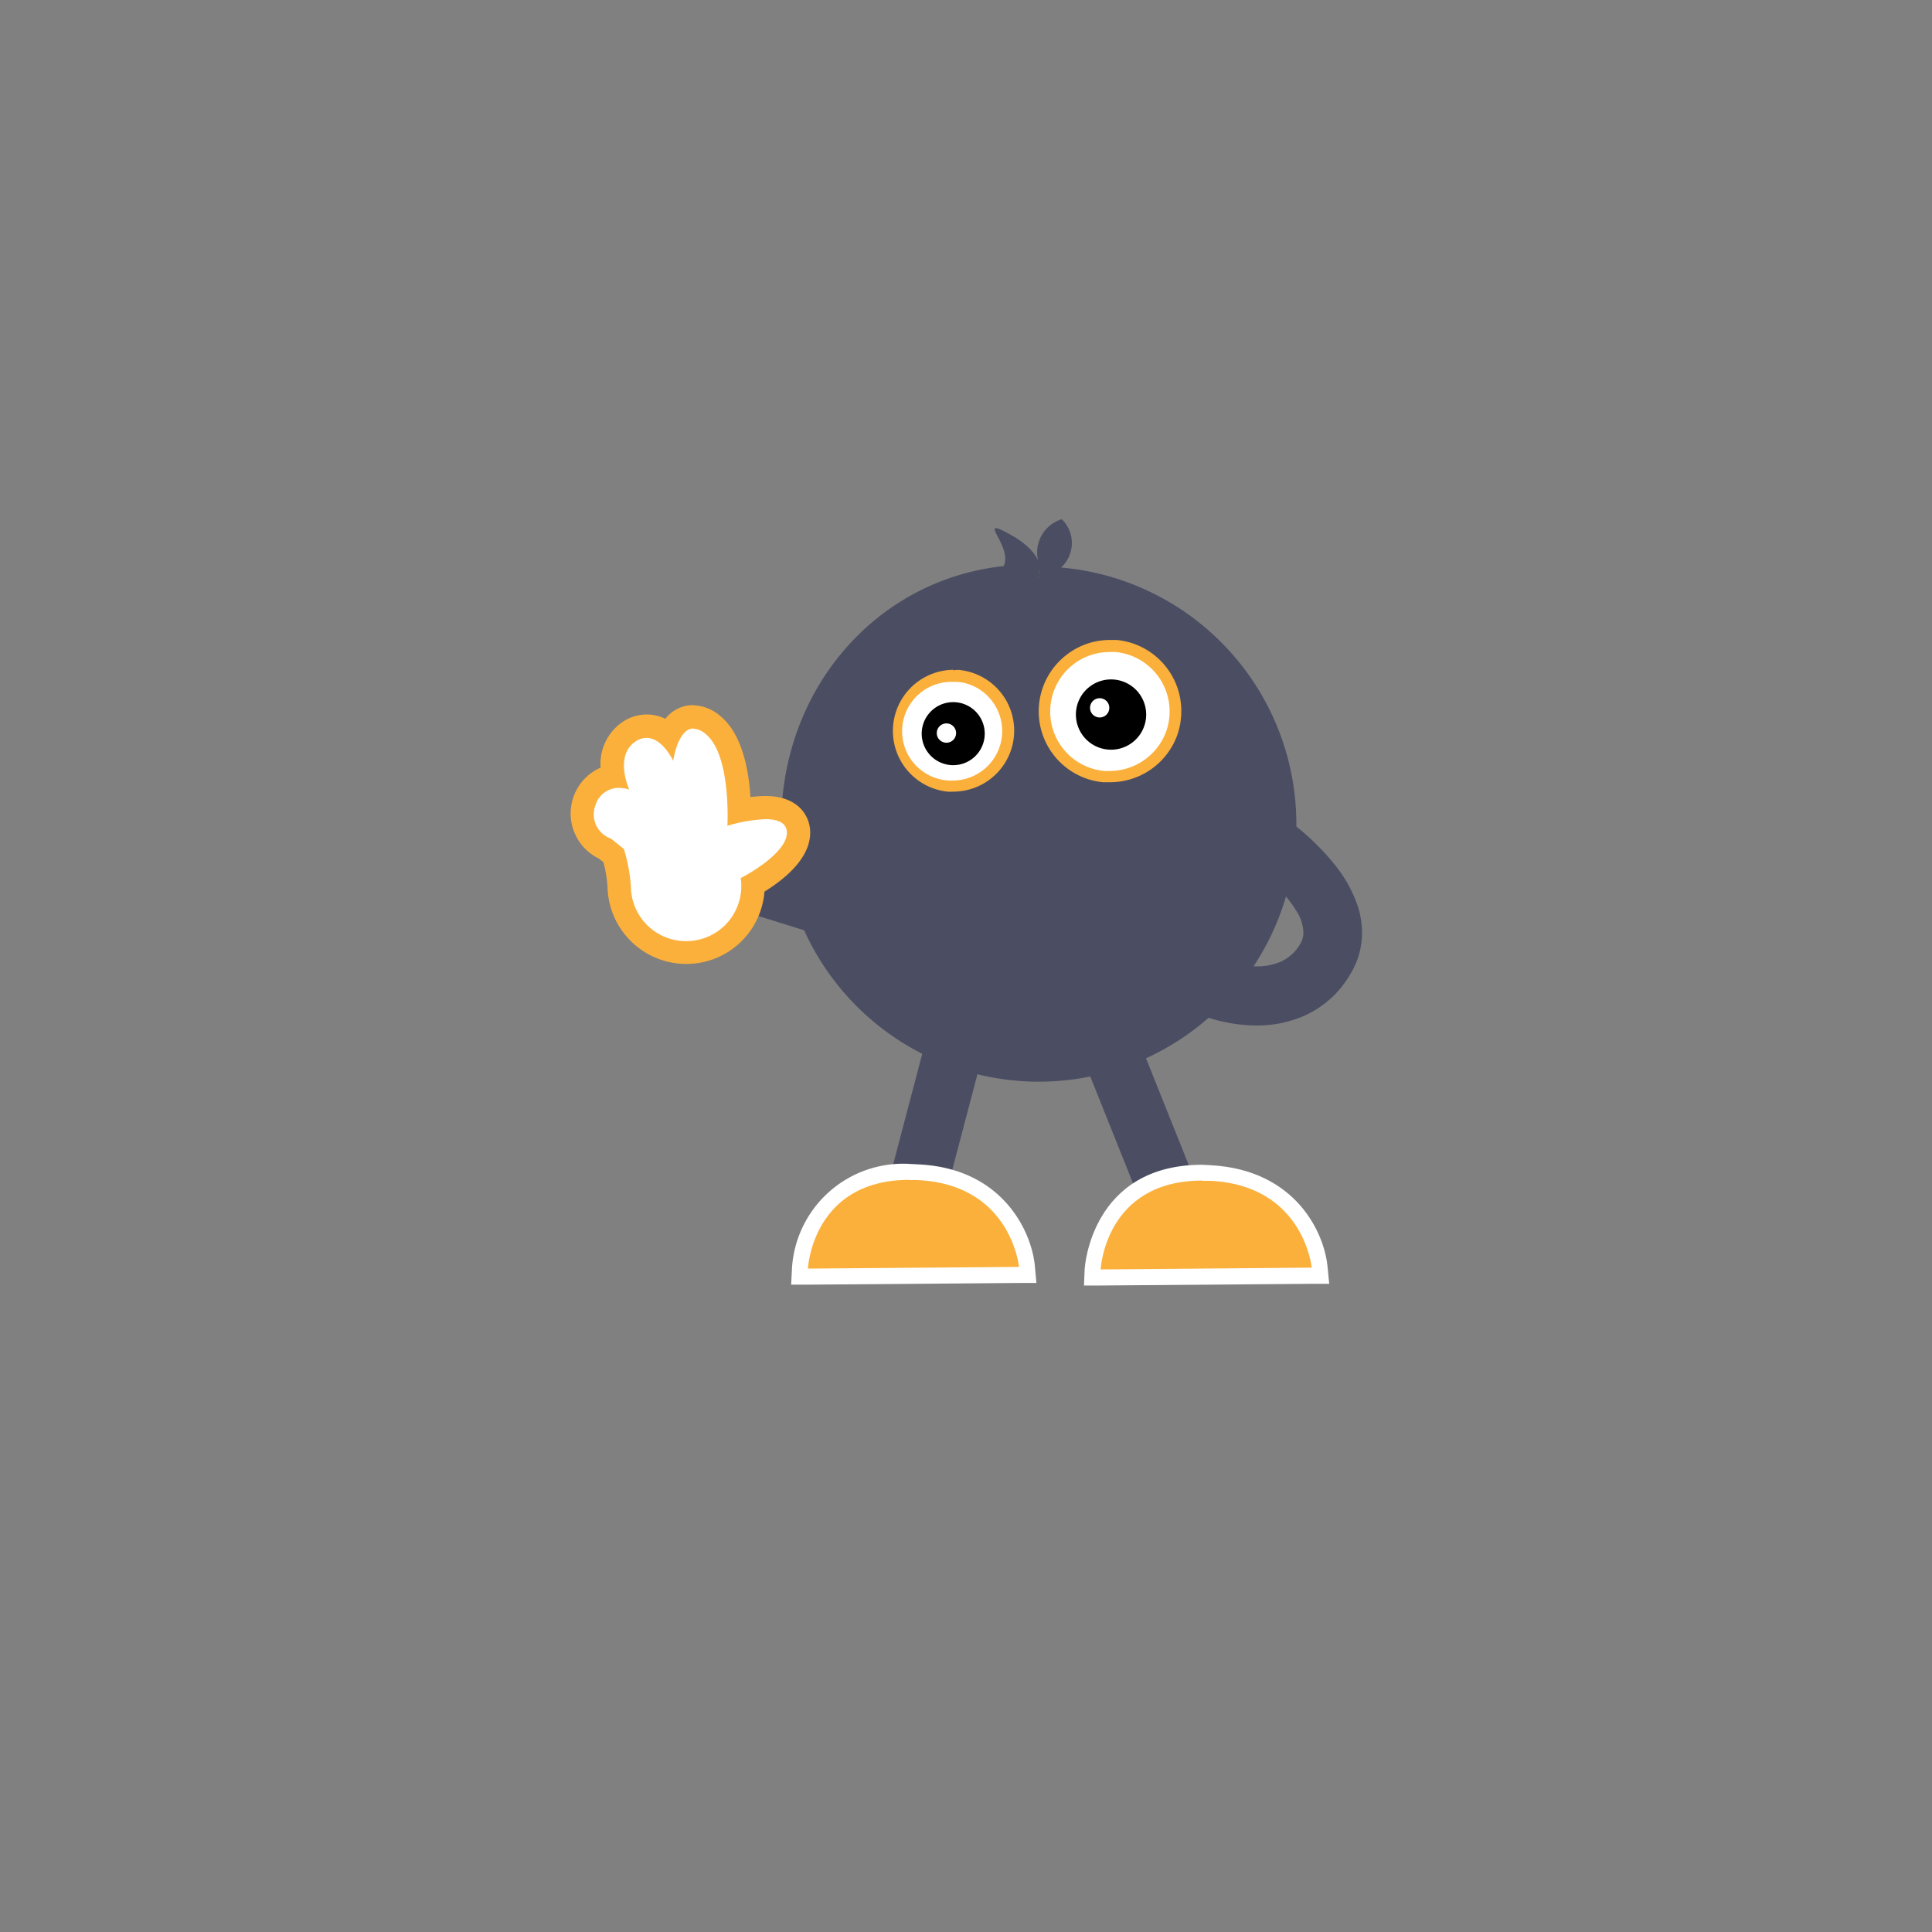 <svg id="Layer_1" data-name="Layer 1" xmlns="http://www.w3.org/2000/svg" viewBox="0 0 160 160"><rect x="0" y="0" width="160" height="160" fill="#808080" stroke="none"/><defs><style>.cls-1{fill:#4b4e63;}.cls-2{fill:#4d4d4d;}.cls-3{fill:#fff;}.cls-4{fill:#fbb03b;}</style></defs><title>Artboard 124</title><path class="cls-1" d="M87.87,47a2.74,2.74,0,0,0,.06-4,2.88,2.88,0,0,0-1.81,3.88c0,.08,0,.17,0,.25a1.29,1.29,0,0,0,0-.25c-.16-.75-.81-1.82-3-2.9-2-1,.74,1.36,0,2.9-10.7,1.15-18.42,10.33-18.42,21.33A21.33,21.33,0,1,0,87.87,47Zm-1.78.17a1.52,1.52,0,0,1-.1.71C86,47.63,86.07,47.39,86.09,47.16Z"/><path class="cls-2" d="M86.09,47.16a1.52,1.52,0,0,1-.1.71C86,47.63,86.07,47.39,86.09,47.16Z"/><path class="cls-2" d="M86.09,47.15a1.29,1.29,0,0,0,0-.25h.06Z"/><path class="cls-3" d="M91.93,64.31l-.52,0a5.42,5.42,0,0,1-2.79-9.69,5.32,5.32,0,0,1,3.29-1.12,4.7,4.7,0,0,1,.53,0,5.42,5.42,0,0,1,4.88,5.91A5.86,5.86,0,0,1,97,60.8,5.44,5.44,0,0,1,91.93,64.31Z"/><path class="cls-4" d="M91.92,54a3.77,3.77,0,0,1,.47,0,4.94,4.94,0,0,1,4.45,5.38,4.8,4.8,0,0,1-.29,1.27,5,5,0,0,1-4.62,3.2l-.47,0A4.94,4.94,0,0,1,88.92,55a4.88,4.88,0,0,1,3-1m0-1h0a5.84,5.84,0,0,0-3.59,1.23,5.9,5.9,0,0,0,3,10.55l.56,0A5.92,5.92,0,0,0,97.45,61a5.74,5.74,0,0,0,.35-1.51A5.91,5.91,0,0,0,92.48,53Z"/><path d="M94.91,59.44a2.91,2.91,0,1,1-2.62-3.16A2.91,2.91,0,0,1,94.91,59.44Z"/><path class="cls-3" d="M78.94,65.14a3.1,3.1,0,0,1-.43,0A4.56,4.56,0,0,1,75.08,63a4.67,4.67,0,0,1-.7-2.9A4.57,4.57,0,0,1,78.94,56l.43,0a3.54,3.54,0,0,1,.47.07,4.57,4.57,0,0,1-.9,9.06Z"/><path class="cls-4" d="M78.94,56.47l.39,0,.42.06a4.1,4.1,0,0,1-.81,8.11,2.55,2.55,0,0,1-.39,0,4.09,4.09,0,0,1,.39-8.17m0-1h0a5.06,5.06,0,0,0-.48,10.09,3.85,3.85,0,0,0,.48,0,5.05,5.05,0,0,0,1-10,4.67,4.67,0,0,0-.52-.08A3.85,3.85,0,0,0,78.94,55.51Z"/><path d="M81.54,61a2.61,2.61,0,1,1-2.35-2.84A2.61,2.61,0,0,1,81.54,61Z"/><path class="cls-3" d="M79.18,60.71a.8.8,0,1,1-.8-.8A.8.8,0,0,1,79.18,60.71Z"/><circle class="cls-3" cx="91.07" cy="58.62" r="0.8"/><path class="cls-2" d="M86,47.87c0-.24.08-.48.1-.71A1.52,1.52,0,0,1,86,47.87Z"/><path class="cls-1" d="M103.1,71.24h0a18,18,0,0,1,2.7,2.25,10,10,0,0,1,1.59,2,3.42,3.42,0,0,1,.55,1.69,1.75,1.75,0,0,1-.27,1h0a3.56,3.56,0,0,1-1.59,1.46,5,5,0,0,1-2,.39,8.67,8.67,0,0,1-1.93-.24c-.25-.06-.45-.12-.57-.16l-.14,0h0l-.33.9.34-.9h0l-.33.9.34-.9-1.74,4.53a12.68,12.68,0,0,0,1.34.4,13.41,13.41,0,0,0,3,.37,9.67,9.67,0,0,0,4-.83,8.29,8.29,0,0,0,3.74-3.38h0a6.59,6.59,0,0,0,1-3.44,7.31,7.31,0,0,0-.37-2.28,11,11,0,0,0-1.75-3.21,20.73,20.73,0,0,0-3.22-3.26,20.14,20.14,0,0,0-1.72-1.27l-2.63,4.07Z"/><polyline class="cls-1" points="89.07 86.1 96.83 105.49 101.33 103.69 93.57 84.3"/><polyline class="cls-1" points="77.34 83.61 72.49 102.04 77.18 103.27 82.03 84.85"/><path class="cls-4" d="M90.49,105.12a8.57,8.57,0,0,1,9.08-8h.69a9,9,0,0,1,9,7.79l.07.72-18.89.15Z"/><path class="cls-3" d="M99.57,97.79l.66,0c7.75.37,8.4,7.19,8.4,7.19l-17.48.15s.35-7.36,8.42-7.36m0-1.31c-9.22,0-9.73,8.52-9.74,8.6l-.06,1.4,1.39,0,17.48-.14h1.44l-.14-1.43c-.26-2.76-2.61-8-9.65-8.39Z"/><path class="cls-4" d="M66.25,105.05a8.57,8.57,0,0,1,9.08-8l.69,0c8.23.39,9,7.71,9,7.79l.07.71-18.89.15Z"/><path class="cls-3" d="M75.33,97.73c.21,0,.44,0,.66,0,7.75.36,8.4,7.19,8.4,7.19l-17.48.14s.35-7.35,8.42-7.35m0-1.32A9.22,9.22,0,0,0,65.59,105l-.07,1.39h1.4l17.48-.14h1.43l-.13-1.43c-.26-2.76-2.61-8.06-9.64-8.39Z"/><polyline class="cls-1" points="73.62 74.16 58.11 69.31 56.66 73.94 72.18 78.79"/><path class="cls-3" d="M56.81,78.9a5.55,5.55,0,0,1-5.54-5.47,11.55,11.55,0,0,0-.46-2.57l-.72-.57a3.05,3.05,0,0,1-1.69-4,3,3,0,0,1,2.36-2,3.44,3.44,0,0,1,1.36-3.7,2.6,2.6,0,0,1,1.42-.44,2.76,2.76,0,0,1,1.83.75,2.34,2.34,0,0,1,2.06-1.53A2.56,2.56,0,0,1,59,60c1.84,1.48,2.16,5.11,2.19,7.1a11.3,11.3,0,0,1,2.16-.26c2.29,0,2.68,1.29,2.74,1.85.21,2-2.36,3.73-3.77,4.53v0a5,5,0,0,1-.18,1.47,5.5,5.5,0,0,1-5.28,4.15Z"/><path class="cls-4" d="M57.43,60.35a1.66,1.66,0,0,1,1,.43c2.14,1.72,1.81,7.61,1.81,7.61a12.62,12.62,0,0,1,3.15-.55c.91,0,1.69.23,1.77,1,.15,1.37-2.14,3-3.82,3.88a2.82,2.82,0,0,1,.05.59,4.27,4.27,0,0,1-.14,1.19,4.55,4.55,0,0,1-4.37,3.44h-.06a4.56,4.56,0,0,1-4.57-4.51,14,14,0,0,0-.58-3.12l-1.07-.86a2.12,2.12,0,0,1-1.28-2.78,2,2,0,0,1,1.94-1.42,2.65,2.65,0,0,1,.85.14s-1.28-2.79.54-4a1.68,1.68,0,0,1,.9-.28c1.33,0,2.2,1.9,2.2,1.9s.37-2.68,1.69-2.68m0-1.94a2.94,2.94,0,0,0-2.34,1.14,3.5,3.5,0,0,0-1.55-.36,3.61,3.61,0,0,0-1.95.59,4.2,4.2,0,0,0-1.86,3.81,4.15,4.15,0,0,0-.15,7.53l.38.3a10.52,10.52,0,0,1,.34,2,6.53,6.53,0,0,0,6.51,6.43h.09A6.48,6.48,0,0,0,63.11,75a6.25,6.25,0,0,0,.2-1.16c1.72-1.06,4-2.92,3.77-5.2-.14-1.32-1.19-2.72-3.7-2.72a10,10,0,0,0-1.23.09c-.14-2.23-.69-5.25-2.51-6.72A3.53,3.53,0,0,0,57.43,58.41Z"/></svg>